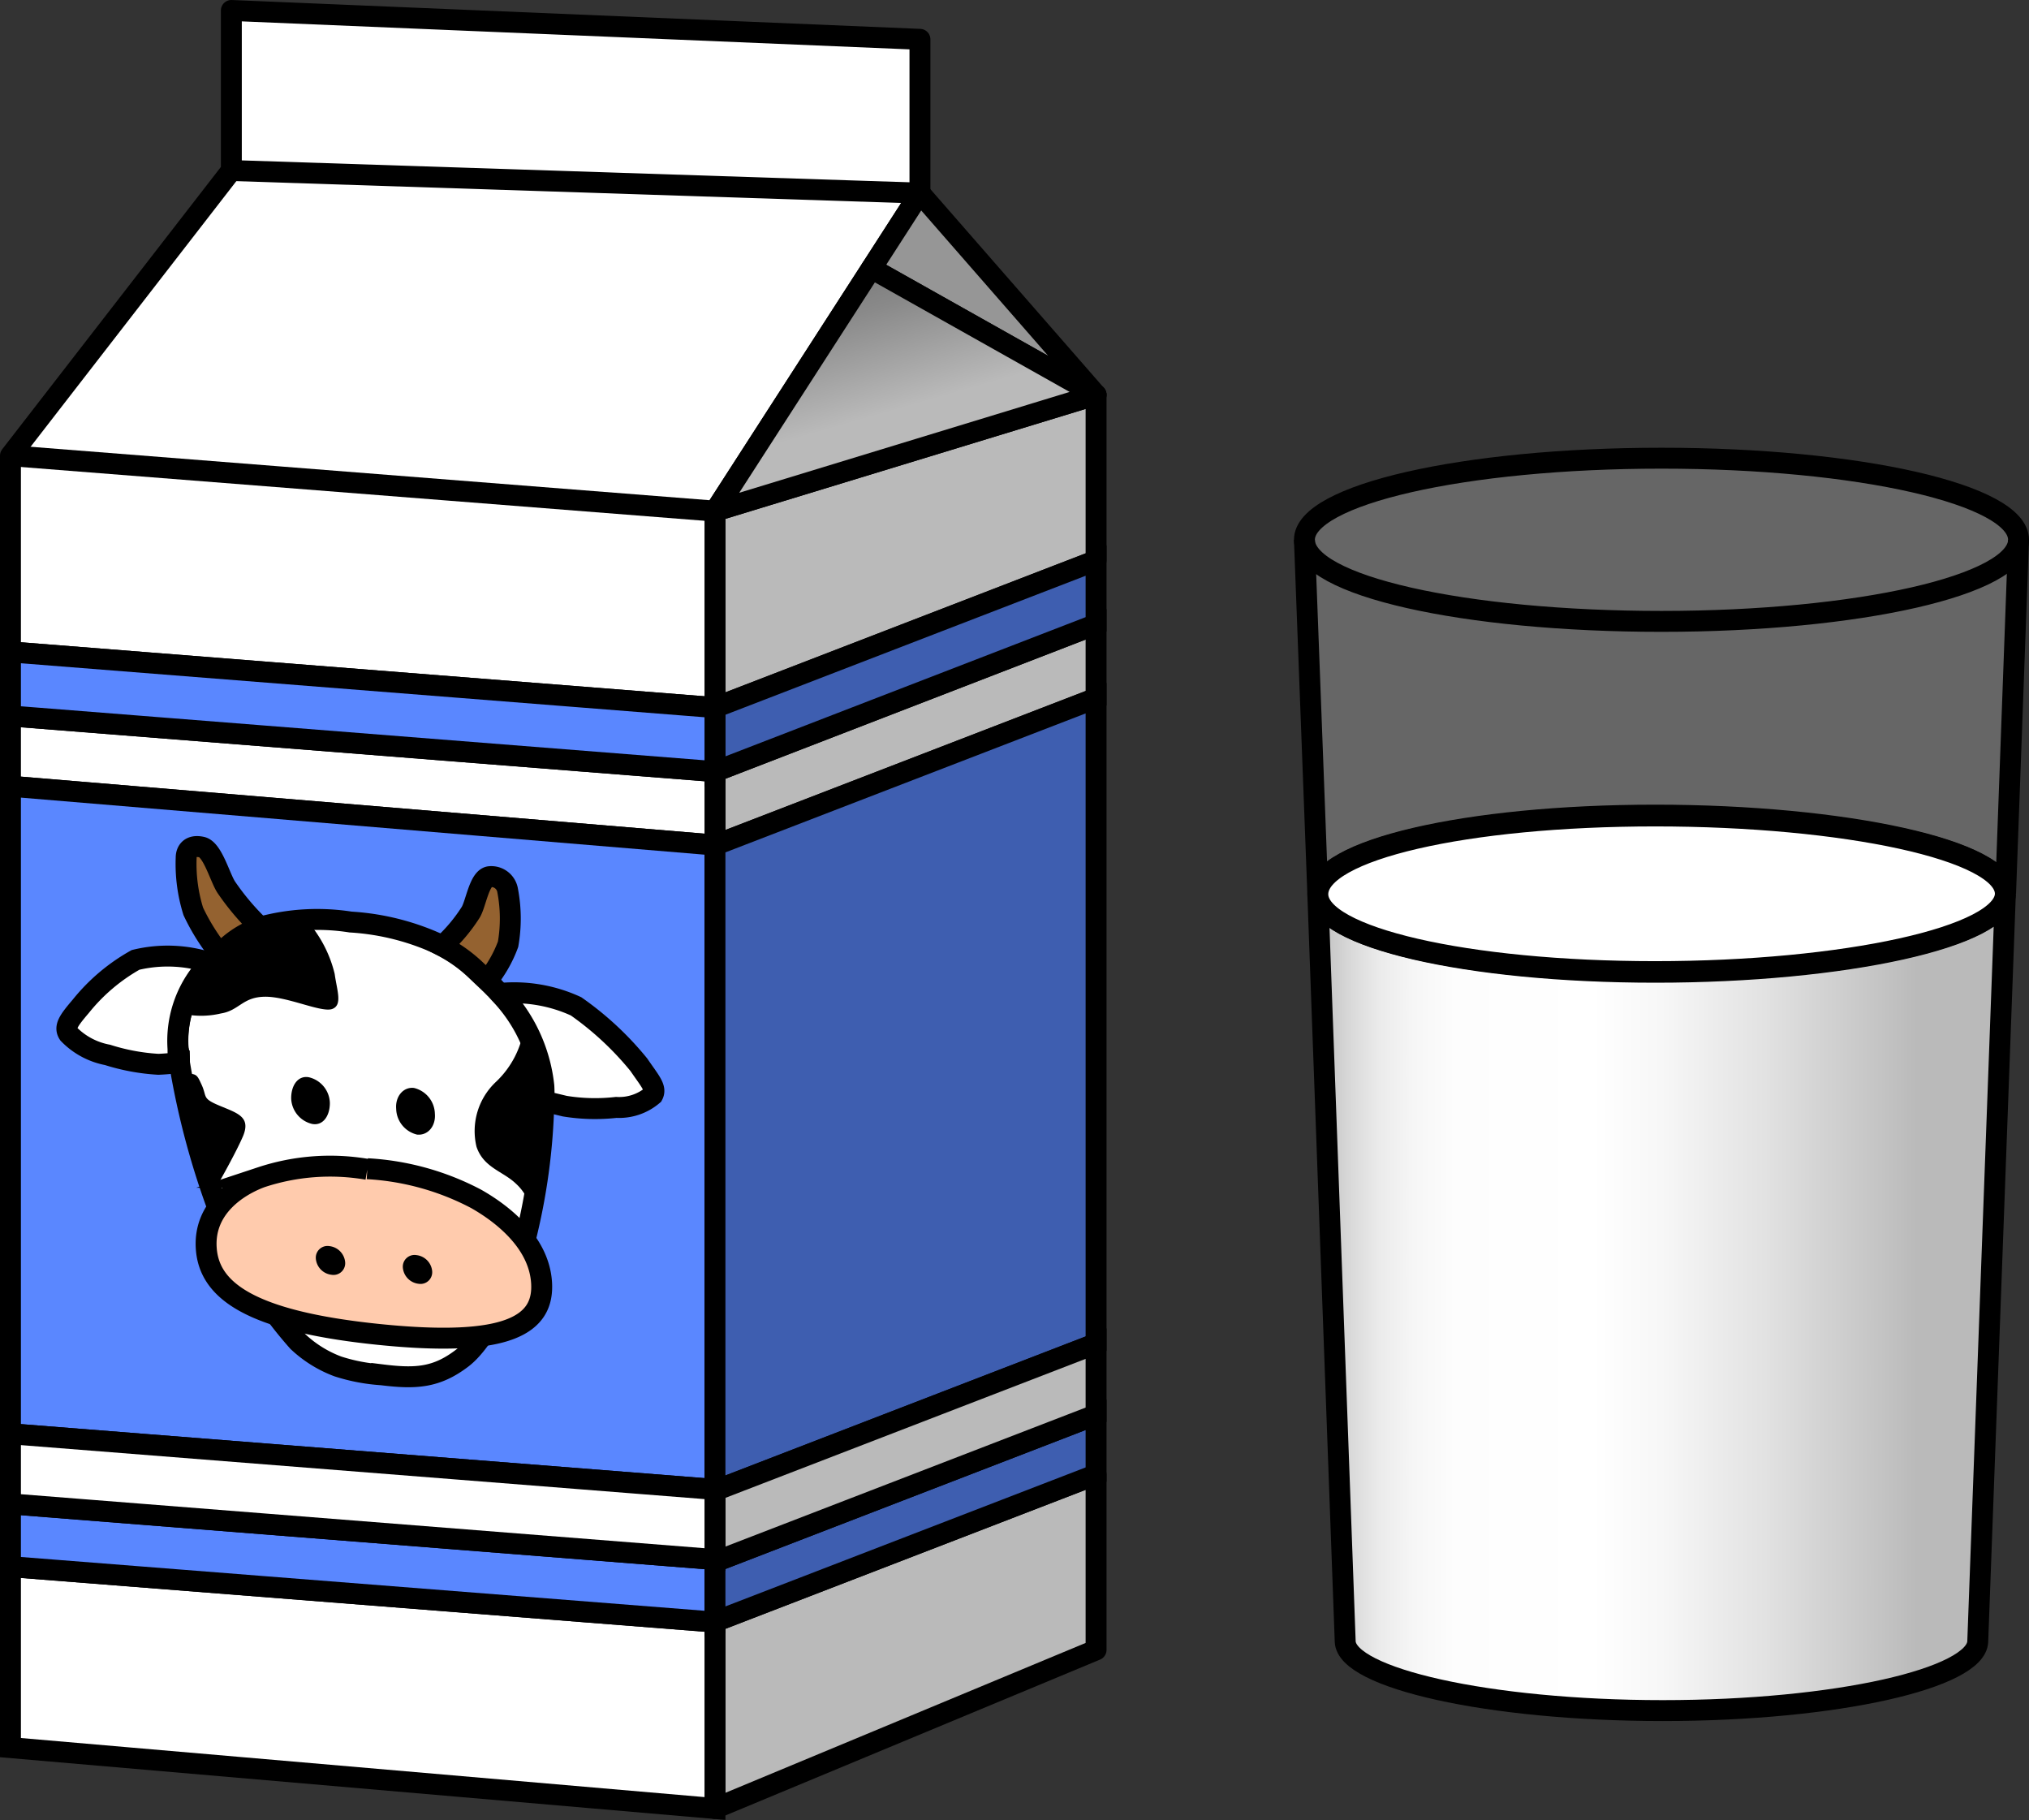 <svg xmlns="http://www.w3.org/2000/svg" xmlns:xlink="http://www.w3.org/1999/xlink" viewBox="0 0 97 87">
  <rect x="0" y="0" width="97" height="87" fill="#333333" stroke="none"/>
  <defs>
    <linearGradient id="milkGradient1" x1="40.68" y1="12.57" x2="43.67" y2="22.96" gradientUnits="userSpaceOnUse">
      <stop offset="0" stop-color="#787878" />
      <stop offset="0.23" stop-color="#8a8a8a" />
      <stop offset="0.68" stop-color="#bababa" />
      <stop offset="0.69" stop-color="#bababa" />
    </linearGradient>
    <linearGradient id="milkGradient2" x1="62.99" y1="62.25" x2="95.87" y2="62.25" gradientUnits="userSpaceOnUse">
      <stop offset="0" stop-color="#bababa" />
      <stop offset="0.01" stop-color="#c4c4c4" />
      <stop offset="0.05" stop-color="#dadada" />
      <stop offset="0.09" stop-color="#ebebeb" />
      <stop offset="0.14" stop-color="#f6f6f6" />
      <stop offset="0.2" stop-color="#fdfdfd" />
      <stop offset="0.4" stop-color="#fff" />
      <stop offset="0.5" stop-color="#f7f7f7" />
      <stop offset="0.65" stop-color="#e2e2e2" />
      <stop offset="0.84" stop-color="silver" />
      <stop offset="0.87" stop-color="#bababa" />
    </linearGradient>
  </defs>
  <g>
    <polygon points="52.4 70.48 52.4 78.86 34.18 86.44 34.18 77.51 52.4 70.48" style="fill: #bababa;stroke: #000;stroke-linejoin: round" />
    <polygon points="34.18 77.53 34.18 86.44 0.5 83.53 0.5 74.88 34.18 77.53" style="fill: #fff;stroke: #000;stroke-miterlimit: 10" />
    <polygon points="52.4 29.84 52.4 33.37 34.2 40.39 34.18 40.39 34.18 36.88 52.4 29.84" style="fill: #bababa;stroke: #000;stroke-miterlimit: 10" />
    <polygon points="34.18 36.88 34.18 40.39 0.5 37.58 0.5 34.22 34.18 36.88" style="fill: #fff;stroke: #000;stroke-miterlimit: 10" />
    <polygon points="52.4 18.87 52.4 26.79 34.18 33.82 34.18 24.43 52.4 18.87" style="fill: #bababa;stroke: #000;stroke-linejoin: round" />
    <polygon points="34.18 24.43 34.18 33.82 0.5 31.16 0.5 21.78 11.06 8.15 11.06 0.5 43.98 1.88 43.98 9.23 34.18 24.43" style="fill: #fff;stroke: #000;stroke-linejoin: round" />
    <line x1="11.06" y1="8.15" x2="43.98" y2="9.23" style="fill: none;stroke: #000;stroke-miterlimit: 10" />
    <line x1="0.5" y1="21.78" x2="34.18" y2="24.43" style="fill: none;stroke: #000;stroke-miterlimit: 10" />
    <polygon points="34.18 40.39 34.18 71.19 0.5 68.53 0.5 37.58 34.18 40.39" style="fill: #5a87ff;stroke: #000;stroke-miterlimit: 10" />
    <polygon points="52.4 33.37 52.4 64.22 34.18 71.25 34.18 40.39 34.2 40.39 52.4 33.37" style="fill: #3e5eb0;stroke: #000;stroke-miterlimit: 10" />
    <polygon points="34.18 74.54 34.18 77.53 0.5 74.88 0.5 71.88 34.18 74.54" style="fill: #5a87ff;stroke: #000;stroke-miterlimit: 10" />
    <polygon points="52.4 67.62 52.4 70.48 34.18 77.51 34.18 74.65 52.4 67.62" style="fill: #3e5eb0;stroke: #000;stroke-miterlimit: 10" />
    <polygon points="52.4 64.22 52.4 67.62 34.18 74.65 34.18 71.25 52.4 64.22" style="fill: #bababa;stroke: #000;stroke-miterlimit: 10" />
    <polygon points="34.18 71.19 34.18 74.54 0.5 71.88 0.5 68.53 34.18 71.19" style="fill: #fff;stroke: #000;stroke-miterlimit: 10" />
    <polygon points="52.4 18.87 41.66 12.83 43.98 9.23 52.4 18.87" style="fill: #969696;stroke: #000;stroke-linejoin: round" />
    <polygon points="52.4 18.87 34.18 24.43 41.66 12.83 52.4 18.87" style="stroke: #000;stroke-linejoin: round;fill: url(#milkGradient1)" />
    <polygon points="52.4 26.79 52.4 29.84 34.18 36.88 34.18 33.82 52.4 26.79" style="fill: #3e5eb0;stroke: #000;stroke-miterlimit: 10" />
    <polygon points="34.18 33.82 34.18 36.88 0.5 34.22 0.5 31.16 34.18 33.82" style="fill: #5a87ff;stroke: #000;stroke-miterlimit: 10" />
    <g>
      <path d="M26,52.63a29.64,29.64,0,0,1-.9,6.65c-.35,1.61-1.76,4.68-3,5.63s-2.24,1-3.85.8a8.64,8.64,0,0,1-2.1-.4,5.67,5.67,0,0,1-1.91-1.19,20.05,20.05,0,0,1-3.8-6.32,37.67,37.67,0,0,1-1.86-7c0-.22,0-.44-.06-.65A5.28,5.28,0,0,1,10,46.06c.17-.18.33-.35.5-.51l.51-.43a4.67,4.67,0,0,1,1.44-.81,10.32,10.32,0,0,1,4.31-.24h0a11.8,11.8,0,0,1,4.4,1.14,7,7,0,0,1,1.57,1.11l.58.55c.18.18.37.39.56.6l0,0a7.53,7.53,0,0,1,2.07,4.43A6.16,6.16,0,0,1,26,52.63Z" style="fill: #fff;stroke: #000;stroke-miterlimit: 10" />
      <path d="M25.94,51.91a23.17,23.17,0,0,1-.56,5.89,2.36,2.36,0,0,0-.71-1.22c-.62-.6-1.55-.76-1.89-1.77a3.22,3.22,0,0,1,.94-3.11,4.44,4.44,0,0,0,1.34-2.61A6.42,6.42,0,0,1,25.94,51.91Z" />
      <path d="M11.62,54.3c-.38.89-1.38,2.63-1.45,2.73a35.9,35.9,0,0,1-1.53-5.77c.77.11.73,0,1,.59s0,.64.86,1S12,53.38,11.62,54.3Z" />
      <path d="M15.87,48.23c-.53.17-2.12-.6-3.2-.59s-1.23.66-2.11.8a4.11,4.11,0,0,1-1.89,0A6.31,6.31,0,0,1,11,45.13,5.37,5.37,0,0,1,14.67,44,5.93,5.93,0,0,1,16,46.55C16.11,47.35,16.39,48.05,15.87,48.23Z" />
      <path d="M12.44,44.32a4.67,4.67,0,0,0-1.44.81l-.51.43a10,10,0,0,1-1.25-2A7.6,7.6,0,0,1,8.9,41c0-.35.22-.63.75-.51s.88,1.52,1.19,1.95A12,12,0,0,0,12.44,44.32Z" style="fill: #946230;stroke: #000;stroke-miterlimit: 10" />
      <path d="M24.29,45.13a6.1,6.1,0,0,1-1,1.75l-.58-.55a7,7,0,0,0-1.57-1.11,7.85,7.85,0,0,0,1.34-1.58c.27-.38.42-1.72.95-1.74a.79.79,0,0,1,.84.67A7.13,7.13,0,0,1,24.29,45.13Z" style="fill: #946230;stroke: #000;stroke-miterlimit: 10" />
      <path d="M8.51,50.13c0,.21,0,.43.06.65a10.11,10.11,0,0,1-1,.09,9.92,9.92,0,0,1-2.43-.45,3.49,3.49,0,0,1-1.86-1c-.22-.33,0-.64.58-1.32a9,9,0,0,1,2.62-2.22,6.53,6.53,0,0,1,3.56.14A5.28,5.28,0,0,0,8.51,50.13Z" style="fill: #fff;stroke: #000;stroke-miterlimit: 10" />
      <path d="M31.21,52.34a2.48,2.48,0,0,1-1.75.59A9,9,0,0,1,27,52.87L26,52.63a6.16,6.16,0,0,0,0-.72,7.53,7.53,0,0,0-2.07-4.43l0,0a7.08,7.08,0,0,1,3.61.62,14.83,14.83,0,0,1,3,2.79C31.08,51.68,31.39,52,31.21,52.34Z" style="fill: #fff;stroke: #000;stroke-miterlimit: 10" />
      <path d="M15.77,52.72c0,.63-.34,1.1-.85,1a1.3,1.3,0,0,1-1-1.23c0-.63.34-1.1.85-1A1.3,1.3,0,0,1,15.77,52.72Z" />
      <path d="M18.94,53a1.3,1.3,0,0,0,1,1.23c.52.05.9-.41.85-1a1.3,1.3,0,0,0-1-1.23C19.28,51.94,18.89,52.41,18.94,53Z" />
      <path d="M17.56,55.86a12.65,12.65,0,0,1,5.2,1.44c1.13.64,3,2,3.13,4s-1.54,3.12-7.79,2.48h0c-6.25-.64-8.11-2.15-8.24-4.12s1.57-3,2.62-3.39a10.5,10.5,0,0,1,5.08-.38" style="fill: #ffcbad;stroke: #000;stroke-miterlimit: 10" />
      <path d="M16.5,60.32a.56.56,0,0,1-.65.61.85.85,0,0,1-.75-.76.56.56,0,0,1,.65-.61A.85.85,0,0,1,16.5,60.32Z" />
      <path d="M19.26,60.6a.85.85,0,0,0,.75.76.56.56,0,0,0,.65-.61.85.85,0,0,0-.75-.76A.56.56,0,0,0,19.26,60.6Z" />
    </g>
    <path d="M95.87,42.74,94.55,78.46c-.06,1.74-6.71,3.3-15.06,3.3s-15.12-1.56-15.18-3.3L63,42.74c0,2.06,7.11,3.73,16.14,3.73S95.83,44.79,95.87,42.74Z" style="stroke: #000;stroke-miterlimit: 10;fill: url(#milkGradient2)" />
    <path d="M96.5,25.8l-.62,16.91c0-2.08-7.7-3.75-16.75-3.75S63,40.63,63,42.71L62.36,25.8c0-2.16,7.64-3.9,17.07-3.9S96.5,23.64,96.5,25.8Z" style="fill: #fff;fill-opacity: 0.25;stroke: #000;stroke-miterlimit: 10" />
    <path d="M96.5,25.8c0,2.16-7.64,3.9-17.07,3.9S62.36,28,62.36,25.8" style="fill: none;stroke: #000;stroke-miterlimit: 10" />
    <path d="M95.87,42.71h0v0c0,2.06-7.72,3.73-16.75,3.73S63,44.79,63,42.74v0h0C63,40.63,70.08,39,79.13,39S95.85,40.63,95.87,42.71Z" style="fill: #fff;stroke: #000;stroke-miterlimit: 10" />
  </g>
</svg>